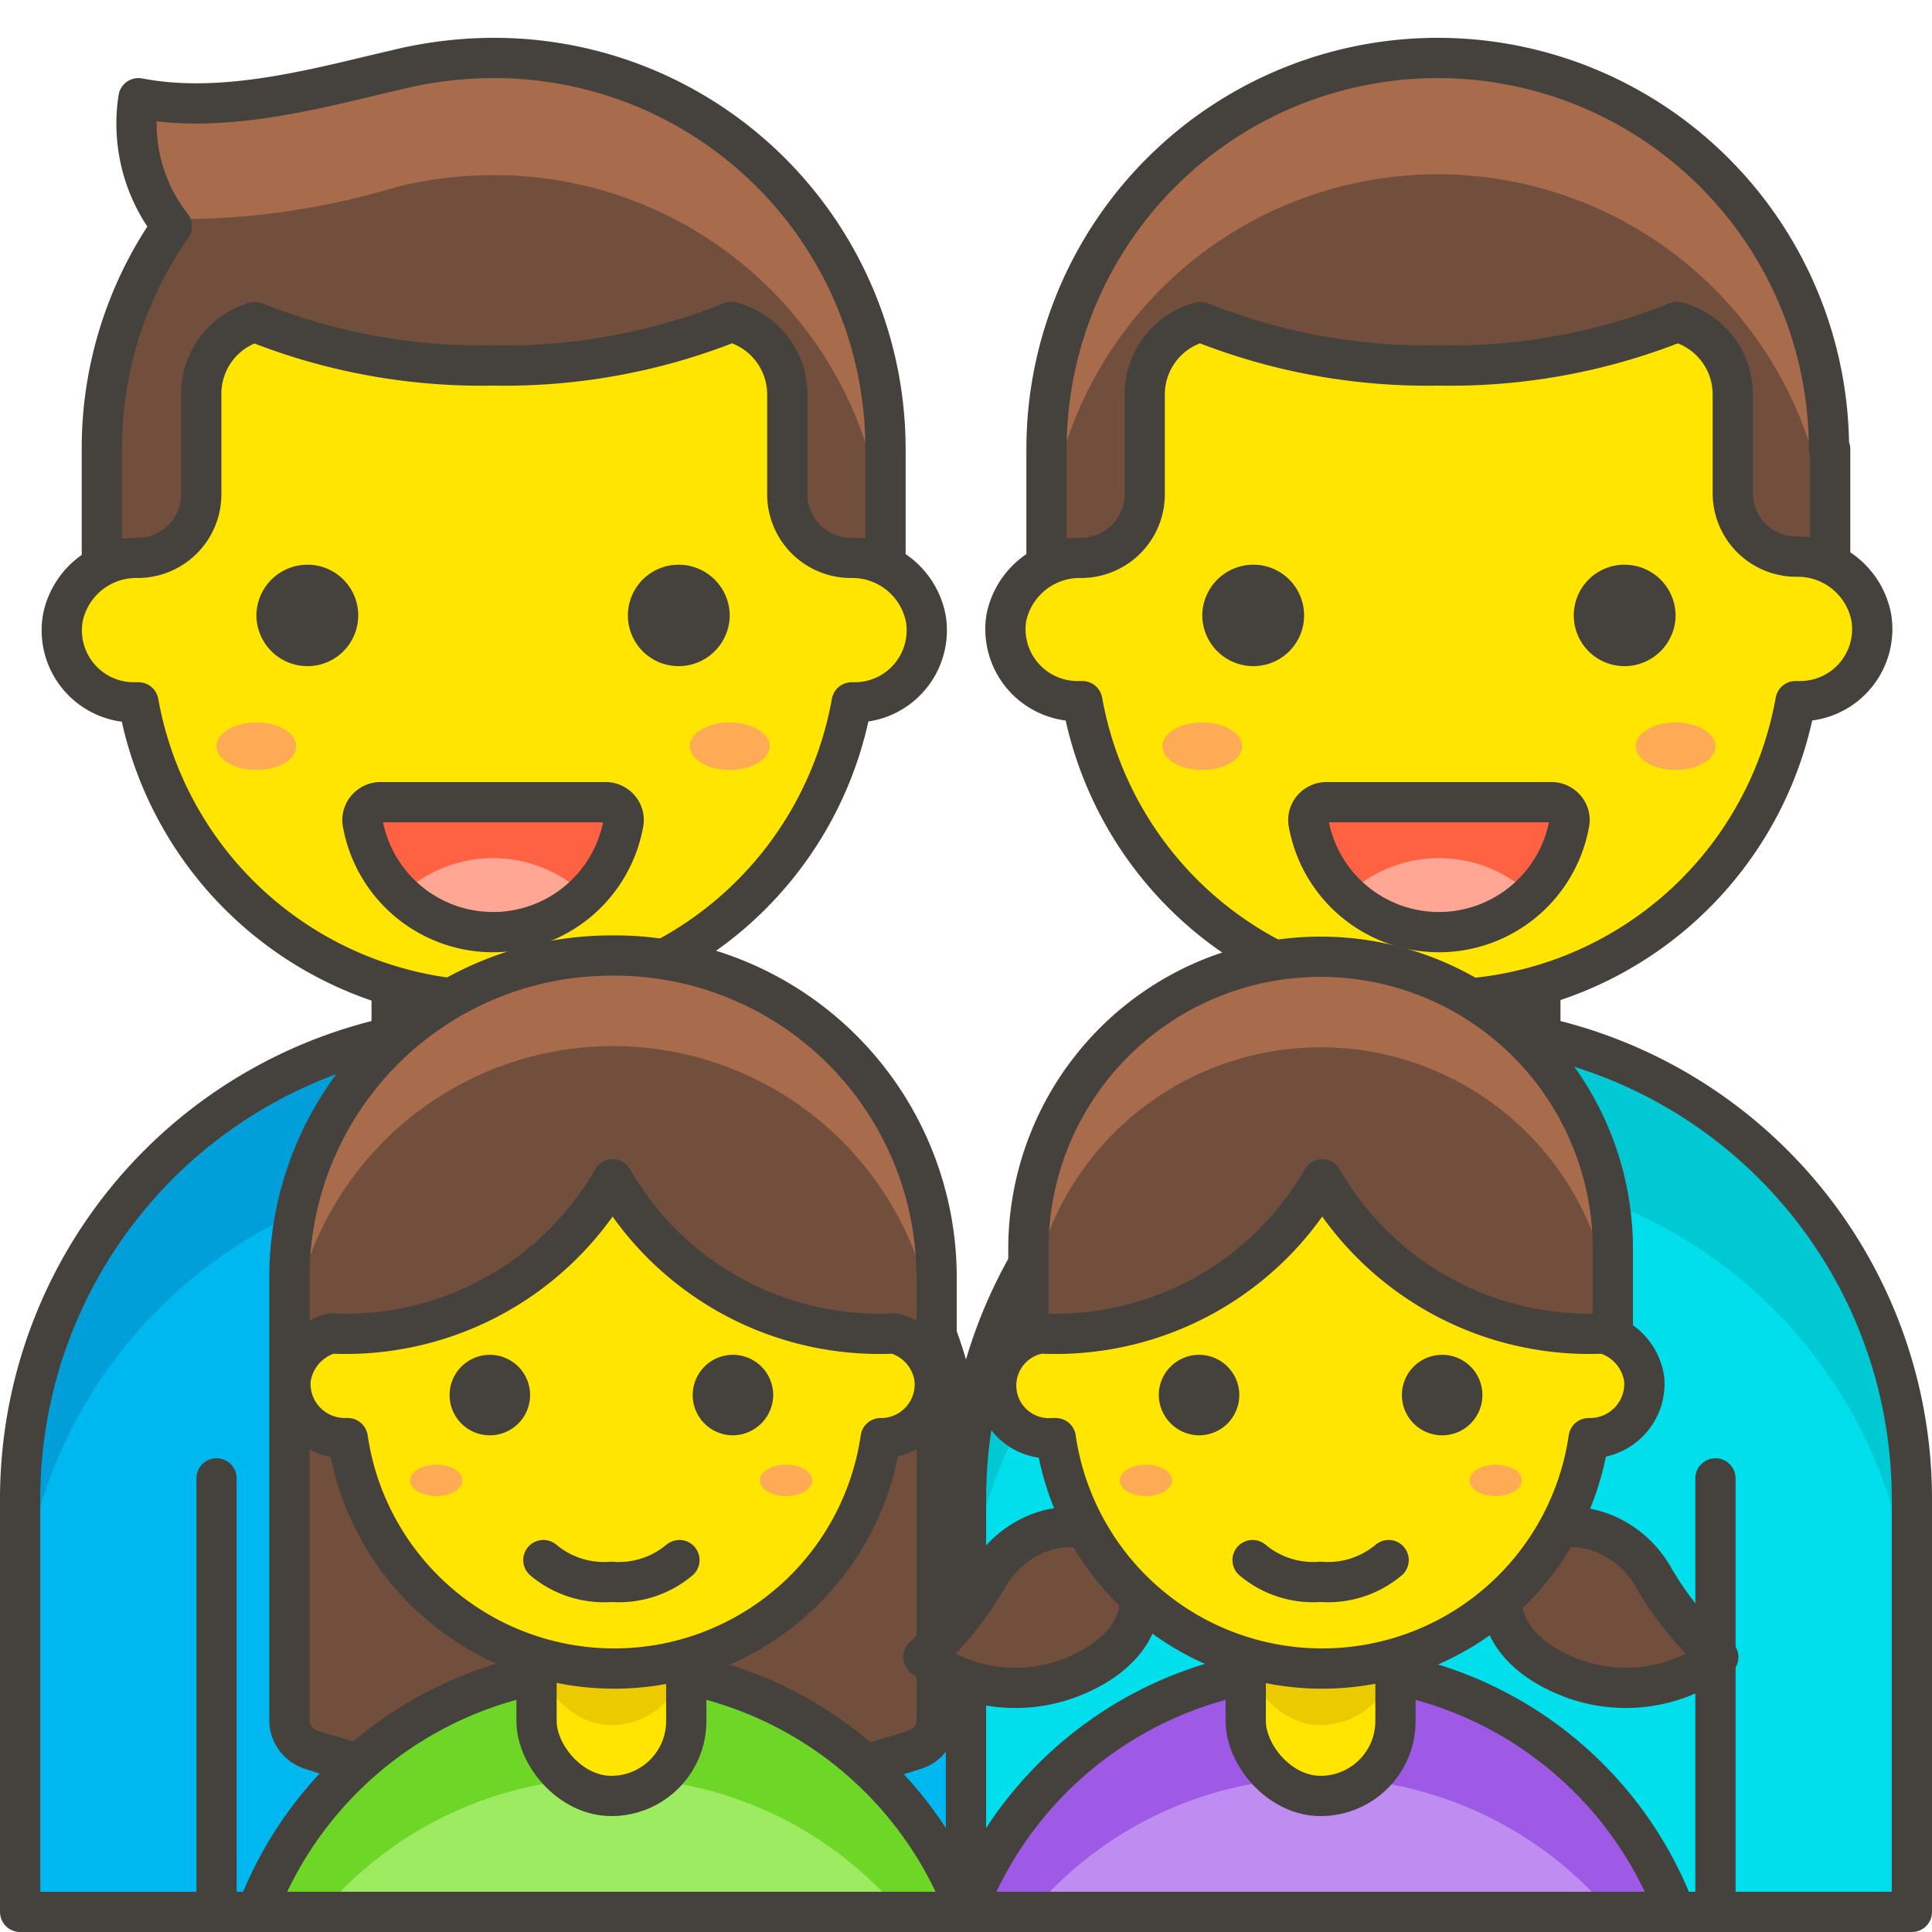 <svg xmlns="http://www.w3.org/2000/svg" viewBox="0 0 48 48"><defs><style>.cls-1,.cls-17{fill:#724f3d}.cls-2{fill:#a86c4d}.cls-3{fill:none}.cls-17,.cls-3,.cls-8,.cls-9{stroke:#45413c;stroke-linecap:round;stroke-linejoin:round}.cls-6,.cls-8{fill:#ffe500}.cls-7{fill:#ebcb00}.cls-9{fill:#45413c}.cls-10{fill:#ff6242}.cls-11{fill:#ffa694}.cls-12{fill:#ffaa54}</style></defs><path class="cls-1" d="M12.25 1.44a10.22 10.22 0 0 0-2.42.3c-1.83.42-4.22 1.12-6.39.7a4.13 4.13 0 0 0 .83 3.18 9.62 9.62 0 0 0-1.74 5.54v5.08H22v-5.08a9.72 9.72 0 0 0-9.75-9.72z"/><g><path class="cls-2" d="M12.25 1.44a10.22 10.22 0 0 0-2.42.3c-1.83.42-4.22 1.12-6.39.7a4.38 4.38 0 0 0 .67 3 18.62 18.62 0 0 0 5.72-.79 10.22 10.22 0 0 1 2.42-.3 9.72 9.72 0 0 1 9.75 9.7v-2.89a9.72 9.72 0 0 0-9.75-9.72z"/></g><path class="cls-3" d="M12.25 1.44a10.22 10.22 0 0 0-2.42.3c-1.83.42-4.22 1.12-6.39.7a4.13 4.13 0 0 0 .83 3.18 9.62 9.62 0 0 0-1.74 5.54v5.08H22v-5.08a9.72 9.72 0 0 0-9.75-9.72z"/><path d="M12.25 25.49A11.75 11.75 0 0 1 24 37.24V47.5H.5V37.24a11.75 11.75 0 0 1 11.75-11.75z" fill="#00b8f0"/><path d="M12.25 25.49A11.75 11.75 0 0 0 .5 37.24v3.59a11.75 11.75 0 0 1 23.5 0v-3.59a11.75 11.75 0 0 0-11.75-11.75z" fill="#009fd9"/><path class="cls-3" d="M12.25 25.49A11.75 11.75 0 0 1 24 37.24V47.5H.5V37.24a11.75 11.75 0 0 1 11.75-11.75z"/><rect class="cls-6" x="9.73" y="21.48" width="5.03" height="7.85" rx="2.52" ry="2.52"/><rect class="cls-7" x="9.73" y="21.48" width="5.03" height="5.82" rx="2.52" ry="2.52"/><rect class="cls-3" x="9.73" y="21.48" width="5.03" height="7.85" rx="2.52" ry="2.52"/><path class="cls-8" d="M23 15.36a1.86 1.86 0 0 0-1.86-1.5 1.58 1.58 0 0 1-1.58-1.58V9.82A1.86 1.86 0 0 0 18.17 8a15.2 15.2 0 0 1-5.92 1.08A15.2 15.2 0 0 1 6.33 8 1.86 1.86 0 0 0 5 9.82v2.46a1.58 1.58 0 0 1-1.58 1.58 1.86 1.86 0 0 0-1.86 1.5 1.79 1.79 0 0 0 1.77 2.09h.11a9 9 0 0 0 17.72 0h.11A1.79 1.79 0 0 0 23 15.36z"/><path class="cls-9" d="M6.87 15.29a.77.77 0 0 0 .77.76.76.76 0 1 0 0-1.52.77.77 0 0 0-.77.76z"/><path class="cls-9" d="M17.63 15.29a.77.77 0 0 1-.77.76.76.76 0 1 1 0-1.52.77.77 0 0 1 .77.76z"/><g><g><path class="cls-10" d="M9.44 19.93a.45.45 0 0 0-.33.16.43.43 0 0 0-.1.35 3.29 3.29 0 0 0 6.48 0 .43.43 0 0 0-.1-.35.45.45 0 0 0-.33-.16z"/></g><path class="cls-11" d="M12.25 23.18a3.3 3.3 0 0 0 2.3-.93 3.31 3.31 0 0 0-4.6 0 3.3 3.3 0 0 0 2.3.93z"/></g><g><path class="cls-3" d="M9.44 19.93a.45.45 0 0 0-.33.16.43.43 0 0 0-.1.35 3.29 3.29 0 0 0 6.48 0 .43.43 0 0 0-.1-.35.45.45 0 0 0-.33-.16z"/></g><path class="cls-3" d="M5.38 47.5V36.73"/><ellipse class="cls-12" cx="6.37" cy="18.54" rx=".99" ry=".59"/><ellipse class="cls-12" cx="18.13" cy="18.54" rx=".99" ry=".59"/><path class="cls-1" d="M45.47 11.16v5.08H26v-5.08a9.72 9.72 0 0 1 19.44 0z"/><path class="cls-2" d="M35.75 1.44A9.72 9.72 0 0 0 26 11.16v2.89a9.72 9.72 0 0 1 19.44 0v-2.89a9.72 9.72 0 0 0-9.69-9.72z"/><path class="cls-3" d="M45.47 11.16v5.08H26v-5.08a9.72 9.72 0 0 1 19.44 0z"/><path d="M24 25.49h23.5v10.26A11.75 11.75 0 0 1 35.75 47.5 11.75 11.75 0 0 1 24 35.75V25.49z" transform="rotate(180 35.75 36.495)" fill="#00dfeb"/><path d="M35.75 25.49A11.75 11.75 0 0 1 47.5 37.24v3.59a11.75 11.75 0 0 0-23.5 0v-3.59a11.75 11.75 0 0 1 11.75-11.75z" fill="#00c9d4"/><path class="cls-3" d="M24 25.49h23.5v10.26A11.75 11.75 0 0 1 35.75 47.5 11.75 11.75 0 0 1 24 35.75V25.49z" transform="rotate(180 35.75 36.495)"/><rect class="cls-6" x="33.23" y="21.48" width="5.03" height="7.85" rx="2.52" ry="2.52" transform="rotate(-180 35.75 25.41)"/><rect class="cls-7" x="33.23" y="21.48" width="5.03" height="5.82" rx="2.52" ry="2.52" transform="rotate(-180 35.75 24.39)"/><rect class="cls-3" x="33.23" y="21.48" width="5.03" height="7.85" rx="2.52" ry="2.52" transform="rotate(-180 35.75 25.41)"/><path class="cls-8" d="M25 15.36a1.86 1.86 0 0 1 1.86-1.5 1.58 1.58 0 0 0 1.58-1.58V9.82A1.86 1.86 0 0 1 29.83 8a15.2 15.2 0 0 0 5.92 1.08A15.2 15.2 0 0 0 41.67 8a1.86 1.86 0 0 1 1.38 1.79v2.46a1.58 1.58 0 0 0 1.58 1.58 1.86 1.86 0 0 1 1.86 1.5 1.79 1.79 0 0 1-1.77 2.09h-.11a9 9 0 0 1-17.72 0h-.11A1.79 1.79 0 0 1 25 15.36z"/><path class="cls-9" d="M41.13 15.29a.77.77 0 0 1-.77.76.76.76 0 0 1 0-1.52.77.77 0 0 1 .77.76z"/><path class="cls-9" d="M30.37 15.29a.77.77 0 0 0 .77.76.76.76 0 0 0 0-1.52.77.77 0 0 0-.77.76z"/><g><g><path class="cls-10" d="M38.56 19.93a.45.45 0 0 1 .33.16.43.43 0 0 1 .1.35 3.29 3.29 0 0 1-6.48 0 .43.43 0 0 1 .1-.35.45.45 0 0 1 .33-.16z"/></g><path class="cls-11" d="M35.75 23.18a3.3 3.3 0 0 1-2.3-.93 3.31 3.31 0 0 1 4.6 0 3.3 3.3 0 0 1-2.3.93z"/></g><g><path class="cls-3" d="M38.56 19.93a.45.45 0 0 1 .33.16.43.43 0 0 1 .1.35 3.29 3.29 0 0 1-6.48 0 .43.43 0 0 1 .1-.35.45.45 0 0 1 .33-.16z"/></g><path class="cls-3" d="M42.62 47.5V36.73"/><ellipse class="cls-12" cx="41.63" cy="18.54" rx=".99" ry=".59"/><ellipse class="cls-12" cx="29.87" cy="18.54" rx=".99" ry=".59"/><g><path class="cls-1" d="M15.19 23.74a8 8 0 0 0-8 8v10.99a.77.77 0 0 0 .54.74 24.18 24.18 0 0 0 15 0 .77.77 0 0 0 .54-.74V31.78a8 8 0 0 0-8.08-8.04z"/><path class="cls-2" d="M15.19 23.74a8 8 0 0 0-8 8v2.29a8 8 0 0 1 16.08 0v-2.25a8 8 0 0 0-8.08-8.04z"/><path class="cls-3" d="M15.19 23.74a8 8 0 0 0-8 8v10.99a.77.77 0 0 0 .54.74 24.18 24.18 0 0 0 15 0 .77.77 0 0 0 .54-.74V31.78a8 8 0 0 0-8.08-8.04z"/><path d="M24 47.5a9.42 9.42 0 0 0-17.62 0z" fill="#9ceb60"/><path d="M15.19 44.17a9.36 9.36 0 0 1 7.18 3.33H24a9.42 9.42 0 0 0-17.62 0H8a9.4 9.4 0 0 1 7.19-3.33z" fill="#6dd627"/><path class="cls-3" d="M24 47.5a9.42 9.42 0 0 0-17.62 0z"/><rect class="cls-6" x="13.33" y="38.22" width="3.72" height="6.4" rx="1.86" ry="1.86"/><rect class="cls-7" x="13.33" y="38.22" width="3.72" height="4.64" rx="1.86" ry="1.86"/><rect class="cls-3" x="13.33" y="38.22" width="3.72" height="6.4" rx="1.86" ry="1.86"/><path class="cls-8" d="M23.22 34.27a1.35 1.35 0 0 0-1-1.14 7.64 7.64 0 0 1-7-3.83 7.65 7.65 0 0 1-7 3.83 1.38 1.38 0 0 0-1 1.14 1.35 1.35 0 0 0 1.34 1.46h.08a6.69 6.69 0 0 0 13.24 0h.08a1.34 1.34 0 0 0 1.26-1.46z"/><path class="cls-9" d="M11.67 34.66a.5.5 0 0 0 1 0 .5.5 0 0 0-1 0z"/><path class="cls-9" d="M18.71 34.66a.51.51 0 0 1-.5.5.5.5 0 0 1-.5-.5.5.5 0 0 1 .5-.5.5.5 0 0 1 .5.5z"/><ellipse class="cls-12" cx="10.84" cy="36.78" rx=".65" ry=".39"/><ellipse class="cls-12" cx="19.53" cy="36.78" rx=".65" ry=".39"/><path class="cls-3" d="M13.5 38.76a2.34 2.34 0 0 0 1.69.54 2.34 2.34 0 0 0 1.69-.54"/></g><path class="cls-17" d="M22.94 41.17a8.22 8.22 0 0 0 1.61-2c.8-1.38 2.69-1.69 3.47-.46.67 1.06.27 2.35-1.5 3a3.81 3.81 0 0 1-3.58-.54z"/><path class="cls-17" d="M42.69 41.17a8.12 8.12 0 0 1-1.62-2c-.8-1.38-2.69-1.69-3.46-.46-.67 1.06-.28 2.35 1.49 3a3.84 3.84 0 0 0 3.59-.54z"/><path d="M41.62 47.5a9.42 9.42 0 0 0-17.62 0z" fill="#bf8df2"/><path d="M32.81 44.17A9.4 9.4 0 0 1 40 47.5h1.62a9.42 9.42 0 0 0-17.62 0h1.63a9.36 9.36 0 0 1 7.18-3.33z" fill="#9f5ae5"/><path class="cls-3" d="M41.62 47.5a9.42 9.42 0 0 0-17.62 0z"/><rect class="cls-6" x="30.95" y="38.22" width="3.72" height="6.4" rx="1.86" ry="1.86"/><rect class="cls-7" x="30.95" y="38.22" width="3.72" height="4.64" rx="1.86" ry="1.86"/><rect class="cls-3" x="30.95" y="38.22" width="3.72" height="6.4" rx="1.86" ry="1.86"/><path class="cls-1" d="M32.81 23.77A7.26 7.26 0 0 1 40.07 31v3.8H25.55V31a7.26 7.26 0 0 1 7.26-7.23z"/><path class="cls-2" d="M32.81 23.77A7.26 7.26 0 0 0 25.55 31v2.28a7.26 7.26 0 1 1 14.52 0V31a7.26 7.26 0 0 0-7.26-7.23z"/><path class="cls-3" d="M32.81 23.77A7.26 7.26 0 0 0 25.55 31v3.8h14.52V31a7.26 7.26 0 0 0-7.26-7.23z"/><path class="cls-8" d="M40.85 34.27a1.38 1.38 0 0 0-1-1.14 7.65 7.65 0 0 1-7-3.83 7.64 7.64 0 0 1-7 3.83 1.31 1.31 0 0 0 .3 2.6h.08a6.69 6.69 0 0 0 13.24 0h.08a1.35 1.35 0 0 0 1.3-1.46z"/><path class="cls-9" d="M29.29 34.66a.51.51 0 0 0 .5.5.5.5 0 0 0 .5-.5.5.5 0 0 0-.5-.5.5.5 0 0 0-.5.5z"/><path class="cls-9" d="M36.33 34.66a.5.5 0 0 1-1 0 .5.5 0 0 1 1 0z"/><ellipse class="cls-12" cx="28.47" cy="36.78" rx=".65" ry=".39"/><ellipse class="cls-12" cx="37.16" cy="36.78" rx=".65" ry=".39"/><path class="cls-3" d="M31.12 38.76a2.34 2.34 0 0 0 1.69.54 2.34 2.34 0 0 0 1.69-.54"/></svg>